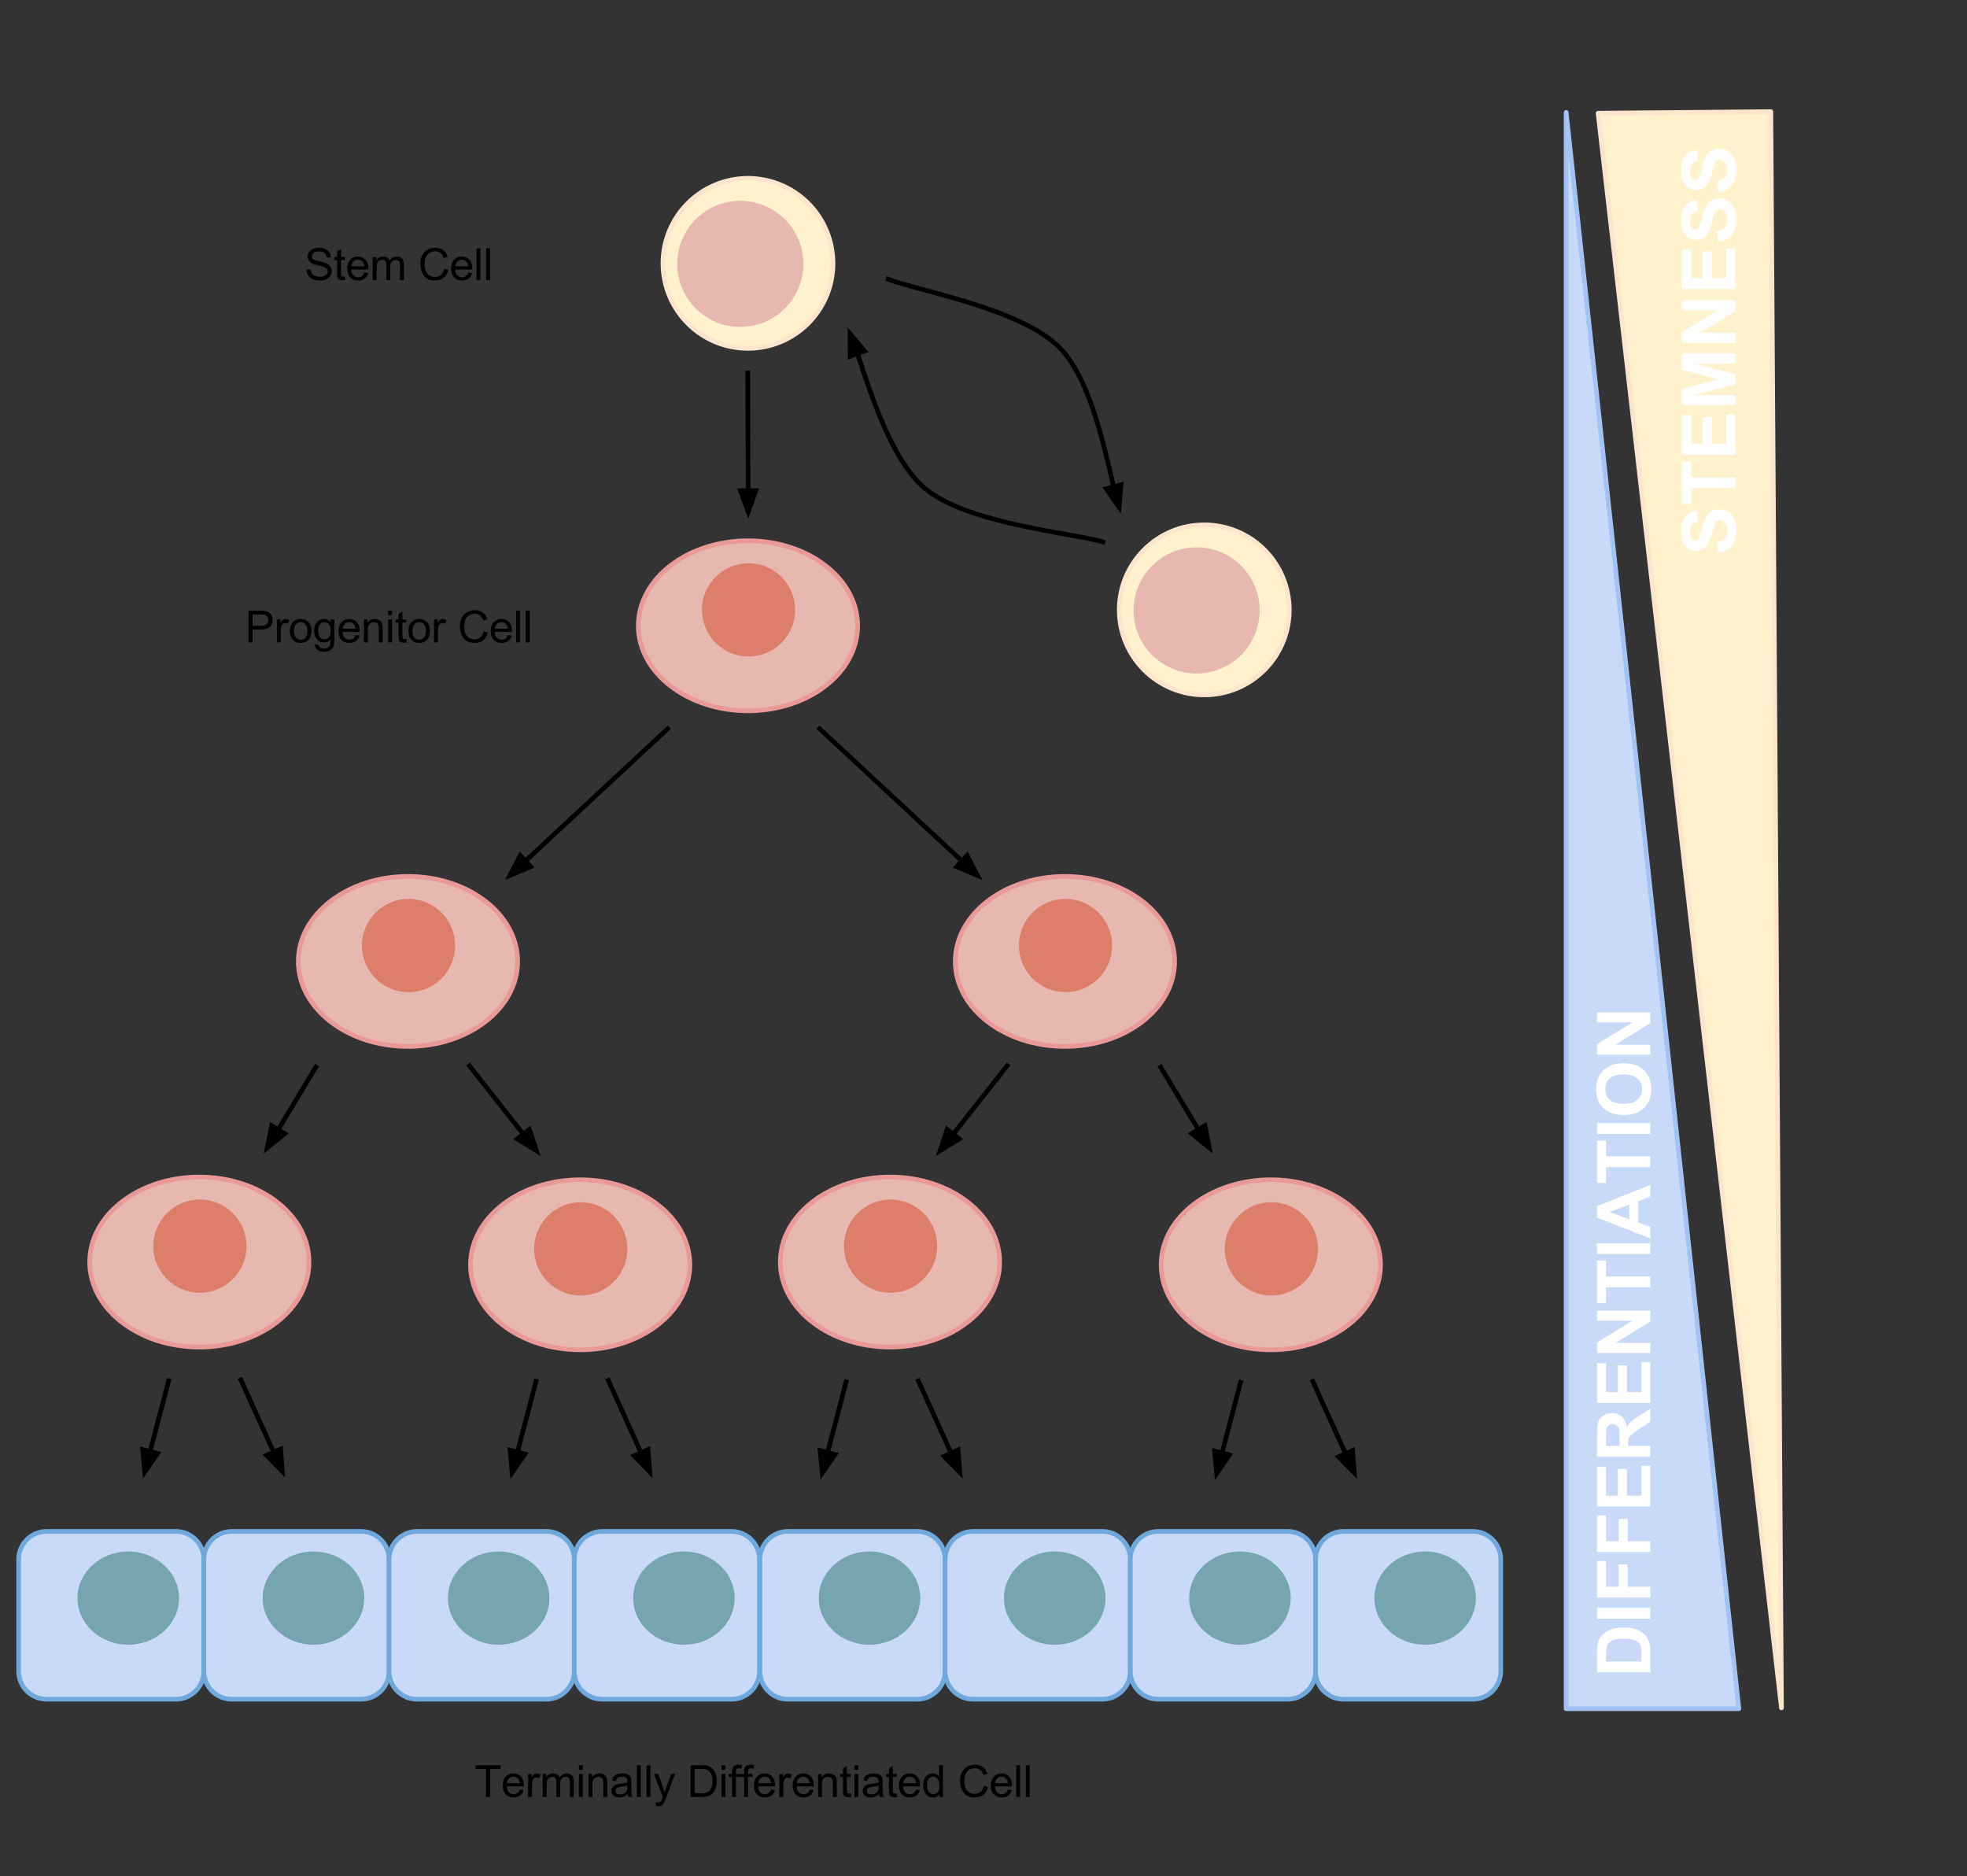 <?xml version="1.0" standalone="yes"?>

<svg version="1.1" viewBox="0.0 0.0 844.0 805.0" fill="none" stroke="none" stroke-linecap="square" stroke-miterlimit="10" xmlns="http://www.w3.org/2000/svg" xmlns:xlink="http://www.w3.org/1999/xlink"><rect x="0.0" y="0.0" width="844.0" height="805.0" fill="#333333" stroke="none"/><clipPath id="p.0"><path d="m0 0l844.0 0l0 805.0l-844.0 0l0 -805.0z" clip-rule="nonzero"></path></clipPath><g clip-path="url(#p.0)"><path fill="#000000" fill-opacity="0.0" d="m0 0l844.706 0l0 805.882l-844.706 0z" fill-rule="nonzero"></path><path fill="#c9daf8" d="m8.0 669l0 0c0 -6.628 5.373 -12 12 -12l55.464 0c3.183 0 6.235 1.264 8.485 3.515c2.25 2.25 3.515 5.303 3.515 8.485l0 48c0 6.628 -5.373 12 -12 12l-55.464 0c-6.628 0 -12 -5.373 -12 -12z" fill-rule="nonzero"></path><path stroke="#6fa8dc" stroke-width="2.0" stroke-linejoin="round" stroke-linecap="butt" d="m8.0 669l0 0c0 -6.628 5.373 -12 12 -12l55.464 0c3.183 0 6.235 1.264 8.485 3.515c2.25 2.25 3.515 5.303 3.515 8.485l0 48c0 6.628 -5.373 12 -12 12l-55.464 0c-6.628 0 -12 -5.373 -12 -12z" fill-rule="nonzero"></path><path fill="#fff2cc" d="m284.472 112.979l0 0c0 -20.143 16.329 -36.472 36.472 -36.472l0 0c9.673 0 18.95 3.843 25.79 10.683c6.84 6.84 10.683 16.117 10.683 25.79l0 0c0 20.143 -16.329 36.472 -36.472 36.472l0 0c-20.143 0 -36.472 -16.329 -36.472 -36.472z" fill-rule="nonzero"></path><path stroke="#fce5cd" stroke-width="2.0" stroke-linejoin="round" stroke-linecap="butt" d="m284.472 112.979l0 0c0 -20.143 16.329 -36.472 36.472 -36.472l0 0c9.673 0 18.95 3.843 25.79 10.683c6.84 6.84 10.683 16.117 10.683 25.79l0 0c0 20.143 -16.329 36.472 -36.472 36.472l0 0c-20.143 0 -36.472 -16.329 -36.472 -36.472z" fill-rule="nonzero"></path><path fill="#e6b8af" d="m290.591 113.207l0 0c0 -14.942 12.113 -27.055 27.055 -27.055l0 0c7.175 0 14.057 2.85 19.131 7.924c5.074 5.074 7.924 11.955 7.924 19.131l0 0c0 14.942 -12.113 27.055 -27.055 27.055l0 0c-14.942 0 -27.055 -12.113 -27.055 -27.055z" fill-rule="nonzero"></path><path fill="#fff2cc" d="m480.26 261.646l0 0c0 -20.143 16.329 -36.472 36.472 -36.472l0 0c9.673 0 18.95 3.843 25.79 10.683c6.84 6.84 10.682 16.117 10.682 25.79l0 0c0 20.143 -16.329 36.472 -36.472 36.472l0 0c-20.143 0 -36.472 -16.329 -36.472 -36.472z" fill-rule="nonzero"></path><path stroke="#fce5cd" stroke-width="2.0" stroke-linejoin="round" stroke-linecap="butt" d="m480.26 261.646l0 0c0 -20.143 16.329 -36.472 36.472 -36.472l0 0c9.673 0 18.95 3.843 25.79 10.683c6.84 6.84 10.682 16.117 10.682 25.79l0 0c0 20.143 -16.329 36.472 -36.472 36.472l0 0c-20.143 0 -36.472 -16.329 -36.472 -36.472z" fill-rule="nonzero"></path><path fill="#e6b8af" d="m486.378 261.874l0 0c0 -14.942 12.113 -27.055 27.055 -27.055l0 0c7.175 0 14.057 2.85 19.131 7.924c5.074 5.074 7.924 11.955 7.924 19.131l0 0c0 14.942 -12.113 27.055 -27.055 27.055l0 0c-14.942 0 -27.055 -12.113 -27.055 -27.055z" fill-rule="nonzero"></path><path fill="#e6b8af" d="m273.89 268.472l0 0c0 -20.143 21.067 -36.472 47.055 -36.472l0 0c25.988 0 47.055 16.329 47.055 36.472l0 0c0 20.143 -21.067 36.472 -47.055 36.472l0 0c-25.988 0 -47.055 -16.329 -47.055 -36.472z" fill-rule="nonzero"></path><path stroke="#ea9999" stroke-width="2.0" stroke-linejoin="round" stroke-linecap="butt" d="m273.89 268.472l0 0c0 -20.143 21.067 -36.472 47.055 -36.472l0 0c25.988 0 47.055 16.329 47.055 36.472l0 0c0 20.143 -21.067 36.472 -47.055 36.472l0 0c-25.988 0 -47.055 -16.329 -47.055 -36.472z" fill-rule="nonzero"></path><path fill="#dd7e6b" d="m301.184 261.646l0 0c0 -11.046 8.954 -20 20.0 -20l0 0c5.304 0 10.391 2.107 14.142 5.858c3.751 3.751 5.858 8.838 5.858 14.142l0 0c0 11.046 -8.954 20.0 -20.0 20.0l0 0c-11.046 0 -20.0 -8.954 -20.0 -20.0z" fill-rule="nonzero"></path><path fill="#000000" fill-opacity="0.0" d="m320.835 160.03l0.22 62.488" fill-rule="nonzero"></path><path stroke="#000000" stroke-width="2.0" stroke-linejoin="round" stroke-linecap="butt" d="m320.835 160.03l0.178 50.488" fill-rule="evenodd"></path><path fill="#000000" stroke="#000000" stroke-width="2.0" stroke-linecap="butt" d="m317.709 210.53l3.335 9.064l3.271 -9.088z" fill-rule="evenodd"></path><path fill="#c9daf8" d="m672.0 733.059l0 -684.85l74.11 684.85z" fill-rule="nonzero"></path><path stroke="#a4c2f4" stroke-width="2.0" stroke-linejoin="round" stroke-linecap="butt" d="m672.0 733.059l0 -684.85l74.11 684.85z" fill-rule="nonzero"></path><path fill="#fff2cc" d="m759.825 47.897l4.567 684.819l-78.677 -684.158z" fill-rule="nonzero"></path><path stroke="#fce5cd" stroke-width="2.0" stroke-linejoin="round" stroke-linecap="butt" d="m759.825 47.897l4.567 684.819l-78.677 -684.158z" fill-rule="nonzero"></path><path fill="#e6b8af" d="m128.0 412.472l0 0c0 -20.143 21.067 -36.472 47.055 -36.472l0 0c25.988 0 47.055 16.329 47.055 36.472l0 0c0 20.143 -21.067 36.472 -47.055 36.472l0 0c-25.988 0 -47.055 -16.329 -47.055 -36.472z" fill-rule="nonzero"></path><path stroke="#ea9999" stroke-width="2.0" stroke-linejoin="round" stroke-linecap="butt" d="m128.0 412.472l0 0c0 -20.143 21.067 -36.472 47.055 -36.472l0 0c25.988 0 47.055 16.329 47.055 36.472l0 0c0 20.143 -21.067 36.472 -47.055 36.472l0 0c-25.988 0 -47.055 -16.329 -47.055 -36.472z" fill-rule="nonzero"></path><path fill="#dd7e6b" d="m155.294 405.646l0 0c0 -11.046 8.954 -20.0 20.0 -20.0l0 0c5.304 0 10.391 2.107 14.142 5.858c3.751 3.751 5.858 8.838 5.858 14.142l0 0c0 11.046 -8.954 20.0 -20.0 20.0l0 0c-11.046 0 -20.0 -8.954 -20.0 -20.0z" fill-rule="nonzero"></path><path fill="#e6b8af" d="m409.89 412.472l0 0c0 -20.143 21.067 -36.472 47.055 -36.472l0 0c25.988 0 47.055 16.329 47.055 36.472l0 0c0 20.143 -21.067 36.472 -47.055 36.472l0 0c-25.988 0 -47.055 -16.329 -47.055 -36.472z" fill-rule="nonzero"></path><path stroke="#ea9999" stroke-width="2.0" stroke-linejoin="round" stroke-linecap="butt" d="m409.89 412.472l0 0c0 -20.143 21.067 -36.472 47.055 -36.472l0 0c25.988 0 47.055 16.329 47.055 36.472l0 0c0 20.143 -21.067 36.472 -47.055 36.472l0 0c-25.988 0 -47.055 -16.329 -47.055 -36.472z" fill-rule="nonzero"></path><path fill="#dd7e6b" d="m437.184 405.646l0 0c0 -11.046 8.954 -20.0 20.0 -20.0l0 0c5.304 0 10.391 2.107 14.142 5.858c3.751 3.751 5.858 8.838 5.858 14.142l0 0c0 11.046 -8.954 20.0 -20.0 20.0l0 0c-11.046 0 -20.0 -8.954 -20.0 -20.0z" fill-rule="nonzero"></path><path fill="#e6b8af" d="m38.478 541.441l0 0c0 -20.143 21.067 -36.472 47.055 -36.472l0 0c25.988 0 47.055 16.329 47.055 36.472l0 0c0 20.143 -21.067 36.472 -47.055 36.472l0 0c-25.988 0 -47.055 -16.329 -47.055 -36.472z" fill-rule="nonzero"></path><path stroke="#ea9999" stroke-width="2.0" stroke-linejoin="round" stroke-linecap="butt" d="m38.478 541.441l0 0c0 -20.143 21.067 -36.472 47.055 -36.472l0 0c25.988 0 47.055 16.329 47.055 36.472l0 0c0 20.143 -21.067 36.472 -47.055 36.472l0 0c-25.988 0 -47.055 -16.329 -47.055 -36.472z" fill-rule="nonzero"></path><path fill="#dd7e6b" d="m65.772 534.614l0 0c0 -11.046 8.954 -20.0 20.0 -20.0l0 0c5.304 0 10.391 2.107 14.142 5.858c3.751 3.751 5.858 8.838 5.858 14.142l0 0c0 11.046 -8.954 20.0 -20.0 20.0l0 0c-11.046 0 -20.0 -8.954 -20.0 -20.0z" fill-rule="nonzero"></path><path fill="#e6b8af" d="m334.824 541.441l0 0c0 -20.143 21.067 -36.472 47.055 -36.472l0 0c25.988 0 47.055 16.329 47.055 36.472l0 0c0 20.143 -21.067 36.472 -47.055 36.472l0 0c-25.988 0 -47.055 -16.329 -47.055 -36.472z" fill-rule="nonzero"></path><path stroke="#ea9999" stroke-width="2.0" stroke-linejoin="round" stroke-linecap="butt" d="m334.824 541.441l0 0c0 -20.143 21.067 -36.472 47.055 -36.472l0 0c25.988 0 47.055 16.329 47.055 36.472l0 0c0 20.143 -21.067 36.472 -47.055 36.472l0 0c-25.988 0 -47.055 -16.329 -47.055 -36.472z" fill-rule="nonzero"></path><path fill="#dd7e6b" d="m362.118 534.614l0 0c0 -11.046 8.954 -20.0 20.0 -20.0l0 0c5.304 0 10.391 2.107 14.142 5.858c3.751 3.751 5.858 8.838 5.858 14.142l0 0c0 11.046 -8.954 20.0 -20.0 20.0l0 0c-11.046 0 -20.0 -8.954 -20.0 -20.0z" fill-rule="nonzero"></path><path fill="#e6b8af" d="m201.89 542.614l0 0c0 -20.143 21.067 -36.472 47.055 -36.472l0 0c25.988 0 47.055 16.329 47.055 36.472l0 0c0 20.143 -21.067 36.472 -47.055 36.472l0 0c-25.988 0 -47.055 -16.329 -47.055 -36.472z" fill-rule="nonzero"></path><path stroke="#ea9999" stroke-width="2.0" stroke-linejoin="round" stroke-linecap="butt" d="m201.89 542.614l0 0c0 -20.143 21.067 -36.472 47.055 -36.472l0 0c25.988 0 47.055 16.329 47.055 36.472l0 0c0 20.143 -21.067 36.472 -47.055 36.472l0 0c-25.988 0 -47.055 -16.329 -47.055 -36.472z" fill-rule="nonzero"></path><path fill="#dd7e6b" d="m229.184 535.788l0 0c0 -11.046 8.954 -20 20.0 -20l0 0c5.304 0 10.391 2.107 14.142 5.858c3.751 3.751 5.858 8.838 5.858 14.142l0 0c0 11.046 -8.954 20.0 -20.0 20.0l0 0c-11.046 0 -20.0 -8.954 -20.0 -20.0z" fill-rule="nonzero"></path><path fill="#e6b8af" d="m498.236 542.614l0 0c0 -20.143 21.067 -36.472 47.055 -36.472l0 0c25.988 0 47.055 16.329 47.055 36.472l0 0c0 20.143 -21.067 36.472 -47.055 36.472l0 0c-25.988 0 -47.055 -16.329 -47.055 -36.472z" fill-rule="nonzero"></path><path stroke="#ea9999" stroke-width="2.0" stroke-linejoin="round" stroke-linecap="butt" d="m498.236 542.614l0 0c0 -20.143 21.067 -36.472 47.055 -36.472l0 0c25.988 0 47.055 16.329 47.055 36.472l0 0c0 20.143 -21.067 36.472 -47.055 36.472l0 0c-25.988 0 -47.055 -16.329 -47.055 -36.472z" fill-rule="nonzero"></path><path fill="#dd7e6b" d="m525.53 535.788l0 0c0 -11.046 8.954 -20 20.0 -20l0 0c5.304 0 10.391 2.107 14.142 5.858c3.751 3.751 5.858 8.838 5.858 14.142l0 0c0 11.046 -8.954 20.0 -20.0 20.0l0 0c-11.046 0 -20.0 -8.954 -20.0 -20.0z" fill-rule="nonzero"></path><path fill="#000000" fill-opacity="0.0" d="m201.417 457.26l30.583 38.74" fill-rule="nonzero"></path><path stroke="#000000" stroke-width="2.0" stroke-linejoin="round" stroke-linecap="butt" d="m201.417 457.26l23.147 29.321" fill-rule="evenodd"></path><path fill="#000000" stroke="#000000" stroke-width="2.0" stroke-linecap="butt" d="m221.972 488.628l8.217 5.077l-3.031 -9.171z" fill-rule="evenodd"></path><path fill="#000000" fill-opacity="0.0" d="m135.535 457.805l-22.362 37.102" fill-rule="nonzero"></path><path stroke="#000000" stroke-width="2.0" stroke-linejoin="round" stroke-linecap="butt" d="m135.535 457.805l-16.168 26.825" fill-rule="evenodd"></path><path fill="#000000" stroke="#000000" stroke-width="2.0" stroke-linecap="butt" d="m116.538 482.925l-1.856 9.479l7.514 -6.068z" fill-rule="evenodd"></path><path fill="#76a5af" d="m33.245 685.614l0 0c0 -11.046 9.751 -20.0 21.78 -20.0l0 0c12.028 0 21.78 8.954 21.78 20.0l0 0c0 11.046 -9.751 20.0 -21.78 20.0l0 0c-12.028 0 -21.78 -8.954 -21.78 -20.0z" fill-rule="nonzero"></path><path fill="#000000" fill-opacity="0.0" d="m72.36 592.403l-10.992 41.953" fill-rule="nonzero"></path><path stroke="#000000" stroke-width="2.0" stroke-linejoin="round" stroke-linecap="butt" d="m72.36 592.403l-7.951 30.345" fill-rule="evenodd"></path><path fill="#000000" stroke="#000000" stroke-width="2.0" stroke-linecap="butt" d="m61.214 621.911l0.895 9.617l5.496 -7.943z" fill-rule="evenodd"></path><path fill="#000000" fill-opacity="0.0" d="m103.36 592.0l18.992 41.953" fill-rule="nonzero"></path><path stroke="#000000" stroke-width="2.0" stroke-linejoin="round" stroke-linecap="butt" d="m103.36 592.0l14.043 31.021" fill-rule="evenodd"></path><path fill="#000000" stroke="#000000" stroke-width="2.0" stroke-linecap="butt" d="m114.393 624.383l6.753 6.906l-0.734 -9.631z" fill-rule="evenodd"></path><path fill="#000000" fill-opacity="0.0" d="m230.008 592.605l-10.992 41.953" fill-rule="nonzero"></path><path stroke="#000000" stroke-width="2.0" stroke-linejoin="round" stroke-linecap="butt" d="m230.008 592.605l-7.951 30.345" fill-rule="evenodd"></path><path fill="#000000" stroke="#000000" stroke-width="2.0" stroke-linecap="butt" d="m218.862 622.112l0.895 9.617l5.496 -7.943z" fill-rule="evenodd"></path><path fill="#000000" fill-opacity="0.0" d="m261.008 592.202l18.992 41.953" fill-rule="nonzero"></path><path stroke="#000000" stroke-width="2.0" stroke-linejoin="round" stroke-linecap="butt" d="m261.008 592.202l14.043 31.021" fill-rule="evenodd"></path><path fill="#000000" stroke="#000000" stroke-width="2.0" stroke-linecap="butt" d="m272.042 624.585l6.753 6.906l-0.734 -9.631z" fill-rule="evenodd"></path><path fill="#000000" fill-opacity="0.0" d="m363.06 592.807l-10.992 41.953" fill-rule="nonzero"></path><path stroke="#000000" stroke-width="2.0" stroke-linejoin="round" stroke-linecap="butt" d="m363.06 592.807l-7.951 30.345" fill-rule="evenodd"></path><path fill="#000000" stroke="#000000" stroke-width="2.0" stroke-linecap="butt" d="m351.914 622.314l0.895 9.617l5.496 -7.943z" fill-rule="evenodd"></path><path fill="#000000" fill-opacity="0.0" d="m394.06 592.403l18.992 41.953" fill-rule="nonzero"></path><path stroke="#000000" stroke-width="2.0" stroke-linejoin="round" stroke-linecap="butt" d="m394.06 592.403l14.043 31.021" fill-rule="evenodd"></path><path fill="#000000" stroke="#000000" stroke-width="2.0" stroke-linecap="butt" d="m405.094 624.787l6.753 6.906l-0.734 -9.631z" fill-rule="evenodd"></path><path fill="#000000" fill-opacity="0.0" d="m532.304 593.009l-10.992 41.953" fill-rule="nonzero"></path><path stroke="#000000" stroke-width="2.0" stroke-linejoin="round" stroke-linecap="butt" d="m532.304 593.009l-7.951 30.345" fill-rule="evenodd"></path><path fill="#000000" stroke="#000000" stroke-width="2.0" stroke-linecap="butt" d="m521.158 622.516l0.895 9.617l5.496 -7.943z" fill-rule="evenodd"></path><path fill="#000000" fill-opacity="0.0" d="m563.304 592.605l18.992 41.953" fill-rule="nonzero"></path><path stroke="#000000" stroke-width="2.0" stroke-linejoin="round" stroke-linecap="butt" d="m563.304 592.605l14.043 31.021" fill-rule="evenodd"></path><path fill="#000000" stroke="#000000" stroke-width="2.0" stroke-linecap="butt" d="m574.338 624.988l6.753 6.906l-0.734 -9.631z" fill-rule="evenodd"></path><path fill="#000000" fill-opacity="0.0" d="m432.134 457.26l-30.583 38.74" fill-rule="nonzero"></path><path stroke="#000000" stroke-width="2.0" stroke-linejoin="round" stroke-linecap="butt" d="m432.134 457.26l-23.147 29.321" fill-rule="evenodd"></path><path fill="#000000" stroke="#000000" stroke-width="2.0" stroke-linecap="butt" d="m406.394 484.534l-3.031 9.171l8.217 -5.077z" fill-rule="evenodd"></path><path fill="#000000" fill-opacity="0.0" d="m498.016 457.805l22.362 37.102" fill-rule="nonzero"></path><path stroke="#000000" stroke-width="2.0" stroke-linejoin="round" stroke-linecap="butt" d="m498.016 457.805l16.168 26.825" fill-rule="evenodd"></path><path fill="#000000" stroke="#000000" stroke-width="2.0" stroke-linecap="butt" d="m511.354 486.335l7.514 6.068l-1.856 -9.479z" fill-rule="evenodd"></path><path fill="#000000" fill-opacity="0.0" d="m73.538 89.207l195.118 0l0 48.0l-195.118 0z" fill-rule="nonzero"></path><path fill="#000000" d="m131.524 115.752l1.688 -0.141q0.125 1.016 0.562 1.672q0.438 0.656 1.359 1.062q0.938 0.406 2.094 0.406q1.031 0 1.812 -0.312q0.797 -0.312 1.188 -0.844q0.391 -0.531 0.391 -1.156q0 -0.641 -0.375 -1.109q-0.375 -0.484 -1.234 -0.812q-0.547 -0.219 -2.422 -0.656q-1.875 -0.453 -2.625 -0.859q-0.969 -0.516 -1.453 -1.266q-0.469 -0.75 -0.469 -1.688q0 -1.031 0.578 -1.922q0.594 -0.906 1.703 -1.359q1.125 -0.469 2.5 -0.469q1.516 0 2.672 0.484q1.156 0.484 1.766 1.438q0.625 0.938 0.672 2.141l-1.719 0.125q-0.141 -1.281 -0.953 -1.938q-0.797 -0.672 -2.359 -0.672q-1.625 0 -2.375 0.609q-0.75 0.594 -0.75 1.438q0 0.734 0.531 1.203q0.516 0.469 2.703 0.969q2.203 0.5 3.016 0.875q1.188 0.547 1.75 1.391q0.578 0.828 0.578 1.922q0 1.094 -0.625 2.062q-0.625 0.953 -1.797 1.484q-1.156 0.531 -2.609 0.531q-1.844 0 -3.094 -0.531q-1.25 -0.547 -1.969 -1.625q-0.703 -1.078 -0.734 -2.453zm16.49 2.875l0.234 1.484q-0.703 0.141 -1.266 0.141q-0.906 0 -1.406 -0.281q-0.5 -0.297 -0.703 -0.75q-0.203 -0.469 -0.203 -1.984l0 -5.656l-1.234 0l0 -1.312l1.234 0l0 -2.438l1.656 -1.0l0 3.438l1.688 0l0 1.312l-1.688 0l0 5.75q0 0.719 0.078 0.922q0.094 0.203 0.297 0.328q0.203 0.125 0.578 0.125q0.266 0 0.734 -0.078zm8.277 -1.672l1.719 0.219q-0.406 1.5 -1.516 2.344q-1.094 0.828 -2.812 0.828q-2.156 0 -3.422 -1.328q-1.266 -1.328 -1.266 -3.734q0 -2.484 1.266 -3.859q1.281 -1.375 3.328 -1.375q1.984 0 3.234 1.344q1.25 1.344 1.25 3.797q0 0.141 -0.016 0.438l-7.344 0q0.094 1.625 0.922 2.484q0.828 0.859 2.062 0.859q0.906 0 1.547 -0.469q0.656 -0.484 1.047 -1.547zm-5.484 -2.703l5.5 0q-0.109 -1.234 -0.625 -1.859q-0.797 -0.969 -2.078 -0.969q-1.141 0 -1.938 0.781q-0.781 0.766 -0.859 2.047zm9.11 5.875l0 -9.859l1.5 0l0 1.391q0.453 -0.719 1.219 -1.156q0.781 -0.453 1.766 -0.453q1.094 0 1.797 0.453q0.703 0.453 0.984 1.281q1.172 -1.734 3.047 -1.734q1.469 0 2.25 0.812q0.797 0.812 0.797 2.5l0 6.766l-1.672 0l0 -6.203q0 -1.0 -0.156 -1.438q-0.156 -0.453 -0.594 -0.719q-0.422 -0.266 -1.0 -0.266q-1.031 0 -1.719 0.688q-0.688 0.688 -0.688 2.219l0 5.719l-1.672 0l0 -6.406q0 -1.109 -0.406 -1.656q-0.406 -0.562 -1.344 -0.562q-0.703 0 -1.312 0.375q-0.594 0.359 -0.859 1.078q-0.266 0.719 -0.266 2.062l0 5.109l-1.672 0zm30.646 -4.766l1.797 0.453q-0.562 2.219 -2.031 3.391q-1.469 1.156 -3.594 1.156q-2.203 0 -3.578 -0.891q-1.375 -0.906 -2.094 -2.594q-0.719 -1.703 -0.719 -3.656q0 -2.125 0.797 -3.703q0.812 -1.578 2.312 -2.391q1.5 -0.828 3.297 -0.828q2.047 0 3.438 1.047q1.391 1.031 1.938 2.906l-1.766 0.422q-0.469 -1.484 -1.375 -2.156q-0.906 -0.688 -2.266 -0.688q-1.562 0 -2.625 0.75q-1.047 0.75 -1.484 2.031q-0.422 1.266 -0.422 2.609q0 1.734 0.5 3.031q0.516 1.281 1.578 1.922q1.078 0.641 2.312 0.641q1.516 0 2.562 -0.859q1.047 -0.875 1.422 -2.594zm10.301 1.594l1.719 0.219q-0.406 1.5 -1.516 2.344q-1.094 0.828 -2.812 0.828q-2.156 0 -3.422 -1.328q-1.266 -1.328 -1.266 -3.734q0 -2.484 1.266 -3.859q1.281 -1.375 3.328 -1.375q1.984 0 3.234 1.344q1.25 1.344 1.25 3.797q0 0.141 -0.016 0.438l-7.344 0q0.094 1.625 0.922 2.484q0.828 0.859 2.062 0.859q0.906 0 1.547 -0.469q0.656 -0.484 1.047 -1.547zm-5.484 -2.703l5.5 0q-0.109 -1.234 -0.625 -1.859q-0.797 -0.969 -2.078 -0.969q-1.141 0 -1.938 0.781q-0.781 0.766 -0.859 2.047zm9.079 5.875l0 -13.594l1.672 0l0 13.594l-1.672 0zm4.145 0l0 -13.594l1.672 0l0 13.594l-1.672 0z" fill-rule="nonzero"></path><path fill="#000000" fill-opacity="0.0" d="m60.473 244.701l212.724 0l0 48l-212.724 0z" fill-rule="nonzero"></path><path fill="#000000" d="m106.605 275.621l0 -13.594l5.125 0q1.359 0 2.078 0.125q1.0 0.172 1.672 0.641q0.672 0.469 1.078 1.312q0.422 0.844 0.422 1.844q0 1.734 -1.109 2.938q-1.094 1.203 -3.984 1.203l-3.484 0l0 5.531l-1.797 0zm1.797 -7.141l3.516 0q1.75 0 2.469 -0.641q0.734 -0.656 0.734 -1.828q0 -0.859 -0.438 -1.469q-0.422 -0.609 -1.125 -0.797q-0.453 -0.125 -1.672 -0.125l-3.484 0l0 4.859zm10.412 7.141l0 -9.859l1.5 0l0 1.5q0.578 -1.047 1.062 -1.375q0.484 -0.344 1.078 -0.344q0.844 0 1.719 0.547l-0.578 1.547q-0.609 -0.359 -1.234 -0.359q-0.547 0 -0.984 0.328q-0.422 0.328 -0.609 0.906q-0.281 0.891 -0.281 1.953l0 5.156l-1.672 0zm5.603 -4.922q0 -2.734 1.531 -4.062q1.266 -1.094 3.094 -1.094q2.031 0 3.312 1.344q1.297 1.328 1.297 3.672q0 1.906 -0.578 3.0q-0.562 1.078 -1.656 1.688q-1.078 0.594 -2.375 0.594q-2.062 0 -3.344 -1.328q-1.281 -1.328 -1.281 -3.812zm1.719 0q0 1.891 0.828 2.828q0.828 0.938 2.078 0.938q1.25 0 2.062 -0.938q0.828 -0.953 0.828 -2.891q0 -1.828 -0.828 -2.766q-0.828 -0.938 -2.062 -0.938q-1.25 0 -2.078 0.938q-0.828 0.938 -0.828 2.828zm8.985 5.734l1.609 0.25q0.109 0.75 0.578 1.094q0.609 0.453 1.688 0.453q1.172 0 1.797 -0.469q0.625 -0.453 0.859 -1.281q0.125 -0.516 0.109 -2.156q-1.094 1.297 -2.719 1.297q-2.031 0 -3.156 -1.469q-1.109 -1.469 -1.109 -3.516q0 -1.406 0.516 -2.594q0.516 -1.203 1.484 -1.844q0.969 -0.656 2.266 -0.656q1.75 0 2.875 1.406l0 -1.188l1.547 0l0 8.516q0 2.312 -0.469 3.266q-0.469 0.969 -1.484 1.516q-1.016 0.562 -2.5 0.562q-1.766 0 -2.859 -0.797q-1.078 -0.797 -1.031 -2.391zm1.375 -5.922q0 1.953 0.766 2.844q0.781 0.891 1.938 0.891q1.141 0 1.922 -0.891q0.781 -0.891 0.781 -2.781q0 -1.812 -0.812 -2.719q-0.797 -0.922 -1.922 -0.922q-1.109 0 -1.891 0.906q-0.781 0.891 -0.781 2.672zm16.048 1.938l1.719 0.219q-0.406 1.5 -1.516 2.344q-1.094 0.828 -2.812 0.828q-2.156 0 -3.422 -1.328q-1.266 -1.328 -1.266 -3.734q0 -2.484 1.266 -3.859q1.281 -1.375 3.328 -1.375q1.984 0 3.234 1.344q1.25 1.344 1.25 3.797q0 0.141 -0.016 0.438l-7.344 0q0.094 1.625 0.922 2.484q0.828 0.859 2.062 0.859q0.906 0 1.547 -0.469q0.656 -0.484 1.047 -1.547zm-5.484 -2.703l5.5 0q-0.109 -1.234 -0.625 -1.859q-0.797 -0.969 -2.078 -0.969q-1.141 0 -1.938 0.781q-0.781 0.766 -0.859 2.047zm9.11 5.875l0 -9.859l1.5 0l0 1.406q1.094 -1.625 3.141 -1.625q0.891 0 1.641 0.328q0.75 0.312 1.109 0.844q0.375 0.516 0.531 1.219q0.094 0.469 0.094 1.625l0 6.062l-1.672 0l0 -6.0q0 -1.016 -0.203 -1.516q-0.188 -0.516 -0.688 -0.812q-0.5 -0.297 -1.172 -0.297q-1.062 0 -1.844 0.672q-0.766 0.672 -0.766 2.578l0 5.375l-1.672 0zm10.391 -11.688l0 -1.906l1.672 0l0 1.906l-1.672 0zm0 11.688l0 -9.859l1.672 0l0 9.859l-1.672 0zm7.785 -1.5l0.234 1.484q-0.703 0.141 -1.266 0.141q-0.906 0 -1.406 -0.281q-0.5 -0.297 -0.703 -0.75q-0.203 -0.469 -0.203 -1.984l0 -5.656l-1.234 0l0 -1.312l1.234 0l0 -2.438l1.656 -1.0l0 3.438l1.688 0l0 1.312l-1.688 0l0 5.75q0 0.719 0.078 0.922q0.094 0.203 0.297 0.328q0.203 0.125 0.578 0.125q0.266 0 0.734 -0.078zm0.902 -3.422q0 -2.734 1.531 -4.062q1.266 -1.094 3.094 -1.094q2.031 0 3.312 1.344q1.297 1.328 1.297 3.672q0 1.906 -0.578 3.0q-0.562 1.078 -1.656 1.688q-1.078 0.594 -2.375 0.594q-2.062 0 -3.344 -1.328q-1.281 -1.328 -1.281 -3.812zm1.719 0q0 1.891 0.828 2.828q0.828 0.938 2.078 0.938q1.25 0 2.062 -0.938q0.828 -0.953 0.828 -2.891q0 -1.828 -0.828 -2.766q-0.828 -0.938 -2.062 -0.938q-1.25 0 -2.078 0.938q-0.828 0.938 -0.828 2.828zm9.266 4.922l0 -9.859l1.5 0l0 1.5q0.578 -1.047 1.063 -1.375q0.484 -0.344 1.078 -0.344q0.844 0 1.719 0.547l-0.578 1.547q-0.609 -0.359 -1.234 -0.359q-0.547 0 -0.984 0.328q-0.422 0.328 -0.609 0.906q-0.281 0.891 -0.281 1.953l0 5.156l-1.672 0zm21.333 -4.766l1.797 0.453q-0.562 2.219 -2.031 3.391q-1.469 1.156 -3.594 1.156q-2.203 0 -3.578 -0.891q-1.375 -0.906 -2.094 -2.594q-0.719 -1.703 -0.719 -3.656q0 -2.125 0.797 -3.703q0.812 -1.578 2.312 -2.391q1.5 -0.828 3.297 -0.828q2.047 0 3.438 1.047q1.391 1.031 1.938 2.906l-1.766 0.422q-0.469 -1.484 -1.375 -2.156q-0.906 -0.688 -2.266 -0.688q-1.562 0 -2.625 0.75q-1.047 0.75 -1.484 2.031q-0.422 1.266 -0.422 2.609q0 1.734 0.5 3.031q0.516 1.281 1.578 1.922q1.078 0.641 2.312 0.641q1.516 0 2.562 -0.859q1.047 -0.875 1.422 -2.594zm10.301 1.594l1.719 0.219q-0.406 1.5 -1.516 2.344q-1.094 0.828 -2.812 0.828q-2.156 0 -3.422 -1.328q-1.266 -1.328 -1.266 -3.734q0 -2.484 1.266 -3.859q1.281 -1.375 3.328 -1.375q1.984 0 3.234 1.344q1.25 1.344 1.25 3.797q0 0.141 -0.016 0.438l-7.344 0q0.094 1.625 0.922 2.484q0.828 0.859 2.062 0.859q0.906 0 1.547 -0.469q0.656 -0.484 1.047 -1.547zm-5.484 -2.703l5.5 0q-0.109 -1.234 -0.625 -1.859q-0.797 -0.969 -2.078 -0.969q-1.141 0 -1.938 0.781q-0.781 0.766 -0.859 2.047zm9.079 5.875l0 -13.594l1.672 0l0 13.594l-1.672 0zm4.145 0l0 -13.594l1.672 0l0 13.594l-1.672 0z" fill-rule="nonzero"></path><path fill="#c9daf8" d="m87.474 669l0 0c0 -6.628 5.373 -12 12 -12l55.464 0c3.183 0 6.235 1.264 8.485 3.515c2.25 2.25 3.515 5.303 3.515 8.485l0 48c0 6.628 -5.373 12 -12 12l-55.464 0c-6.628 0 -12 -5.373 -12 -12z" fill-rule="nonzero"></path><path stroke="#6fa8dc" stroke-width="2.0" stroke-linejoin="round" stroke-linecap="butt" d="m87.474 669l0 0c0 -6.628 5.373 -12 12 -12l55.464 0c3.183 0 6.235 1.264 8.485 3.515c2.25 2.25 3.515 5.303 3.515 8.485l0 48c0 6.628 -5.373 12 -12 12l-55.464 0c-6.628 0 -12 -5.373 -12 -12z" fill-rule="nonzero"></path><path fill="#76a5af" d="m112.719 685.614l0 0c0 -11.046 9.751 -20.0 21.78 -20.0l0 0c12.029 0 21.78 8.954 21.78 20.0l0 0c0 11.046 -9.751 20.0 -21.78 20.0l0 0c-12.029 0 -21.78 -8.954 -21.78 -20.0z" fill-rule="nonzero"></path><path fill="#c9daf8" d="m166.939 669l0 0c0 -6.628 5.373 -12 12 -12l55.464 0c3.183 0 6.235 1.264 8.485 3.515c2.25 2.25 3.515 5.303 3.515 8.485l0 48c0 6.628 -5.373 12 -12 12l-55.464 0c-6.628 0 -12 -5.373 -12 -12z" fill-rule="nonzero"></path><path stroke="#6fa8dc" stroke-width="2.0" stroke-linejoin="round" stroke-linecap="butt" d="m166.939 669l0 0c0 -6.628 5.373 -12 12 -12l55.464 0c3.183 0 6.235 1.264 8.485 3.515c2.25 2.25 3.515 5.303 3.515 8.485l0 48c0 6.628 -5.373 12 -12 12l-55.464 0c-6.628 0 -12 -5.373 -12 -12z" fill-rule="nonzero"></path><path fill="#76a5af" d="m192.184 685.614l0 0c0 -11.046 9.751 -20.0 21.78 -20.0l0 0c12.029 0 21.78 8.954 21.78 20.0l0 0c0 11.046 -9.751 20.0 -21.78 20.0l0 0c-12.029 0 -21.78 -8.954 -21.78 -20.0z" fill-rule="nonzero"></path><path fill="#c9daf8" d="m246.413 669l0 0c0 -6.628 5.373 -12 12 -12l55.464 0c3.183 0 6.235 1.264 8.485 3.515c2.25 2.25 3.515 5.303 3.515 8.485l0 48c0 6.628 -5.373 12 -12 12l-55.464 0c-6.628 0 -12 -5.373 -12 -12z" fill-rule="nonzero"></path><path stroke="#6fa8dc" stroke-width="2.0" stroke-linejoin="round" stroke-linecap="butt" d="m246.413 669l0 0c0 -6.628 5.373 -12 12 -12l55.464 0c3.183 0 6.235 1.264 8.485 3.515c2.25 2.25 3.515 5.303 3.515 8.485l0 48c0 6.628 -5.373 12 -12 12l-55.464 0c-6.628 0 -12 -5.373 -12 -12z" fill-rule="nonzero"></path><path fill="#76a5af" d="m271.658 685.614l0 0c0 -11.046 9.751 -20.0 21.78 -20.0l0 0c12.029 0 21.78 8.954 21.78 20.0l0 0c0 11.046 -9.751 20.0 -21.78 20.0l0 0c-12.029 0 -21.78 -8.954 -21.78 -20.0z" fill-rule="nonzero"></path><path fill="#c9daf8" d="m326.061 669l0 0c0 -6.628 5.373 -12 12 -12l55.464 0c3.183 0 6.235 1.264 8.485 3.515c2.25 2.25 3.515 5.303 3.515 8.485l0 48c0 6.628 -5.373 12 -12 12l-55.464 0c-6.628 0 -12 -5.373 -12 -12z" fill-rule="nonzero"></path><path stroke="#6fa8dc" stroke-width="2.0" stroke-linejoin="round" stroke-linecap="butt" d="m326.061 669l0 0c0 -6.628 5.373 -12 12 -12l55.464 0c3.183 0 6.235 1.264 8.485 3.515c2.25 2.25 3.515 5.303 3.515 8.485l0 48c0 6.628 -5.373 12 -12 12l-55.464 0c-6.628 0 -12 -5.373 -12 -12z" fill-rule="nonzero"></path><path fill="#76a5af" d="m351.306 685.614l0 0c0 -11.046 9.751 -20.0 21.78 -20.0l0 0c12.029 0 21.78 8.954 21.78 20.0l0 0c0 11.046 -9.751 20.0 -21.78 20.0l0 0c-12.029 0 -21.78 -8.954 -21.78 -20.0z" fill-rule="nonzero"></path><path fill="#c9daf8" d="m405.535 669l0 0c0 -6.628 5.373 -12 12 -12l55.464 0c3.183 0 6.235 1.264 8.485 3.515c2.25 2.25 3.515 5.303 3.515 8.485l0 48c0 6.628 -5.373 12 -12 12l-55.464 0c-6.628 0 -12 -5.373 -12 -12z" fill-rule="nonzero"></path><path stroke="#6fa8dc" stroke-width="2.0" stroke-linejoin="round" stroke-linecap="butt" d="m405.535 669l0 0c0 -6.628 5.373 -12 12 -12l55.464 0c3.183 0 6.235 1.264 8.485 3.515c2.25 2.25 3.515 5.303 3.515 8.485l0 48c0 6.628 -5.373 12 -12 12l-55.464 0c-6.628 0 -12 -5.373 -12 -12z" fill-rule="nonzero"></path><path fill="#76a5af" d="m430.78 685.614l0 0c0 -11.046 9.751 -20.0 21.78 -20.0l0 0c12.029 0 21.78 8.954 21.78 20.0l0 0c0 11.046 -9.751 20.0 -21.78 20.0l0 0c-12.029 0 -21.78 -8.954 -21.78 -20.0z" fill-rule="nonzero"></path><path fill="#c9daf8" d="m485.0 669l0 0c0 -6.628 5.373 -12 12 -12l55.464 0c3.183 0 6.235 1.264 8.485 3.515c2.25 2.25 3.515 5.303 3.515 8.485l0 48c0 6.628 -5.373 12 -12 12l-55.464 0c-6.628 0 -12 -5.373 -12 -12z" fill-rule="nonzero"></path><path stroke="#6fa8dc" stroke-width="2.0" stroke-linejoin="round" stroke-linecap="butt" d="m485.0 669l0 0c0 -6.628 5.373 -12 12 -12l55.464 0c3.183 0 6.235 1.264 8.485 3.515c2.25 2.25 3.515 5.303 3.515 8.485l0 48c0 6.628 -5.373 12 -12 12l-55.464 0c-6.628 0 -12 -5.373 -12 -12z" fill-rule="nonzero"></path><path fill="#76a5af" d="m510.245 685.614l0 0c0 -11.046 9.751 -20.0 21.78 -20.0l0 0c12.029 0 21.78 8.954 21.78 20.0l0 0c0 11.046 -9.751 20.0 -21.78 20.0l0 0c-12.029 0 -21.78 -8.954 -21.78 -20.0z" fill-rule="nonzero"></path><path fill="#c9daf8" d="m564.474 669l0 0c0 -6.628 5.373 -12 12 -12l55.464 0c3.183 0 6.235 1.264 8.485 3.515c2.25 2.25 3.515 5.303 3.515 8.485l0 48c0 6.628 -5.373 12 -12 12l-55.464 0c-6.628 0 -12 -5.373 -12 -12z" fill-rule="nonzero"></path><path stroke="#6fa8dc" stroke-width="2.0" stroke-linejoin="round" stroke-linecap="butt" d="m564.474 669l0 0c0 -6.628 5.373 -12 12 -12l55.464 0c3.183 0 6.235 1.264 8.485 3.515c2.25 2.25 3.515 5.303 3.515 8.485l0 48c0 6.628 -5.373 12 -12 12l-55.464 0c-6.628 0 -12 -5.373 -12 -12z" fill-rule="nonzero"></path><path fill="#76a5af" d="m589.719 685.614l0 0c0 -11.046 9.751 -20.0 21.78 -20.0l0 0c12.028 0 21.779 8.954 21.779 20.0l0 0c0 11.046 -9.751 20.0 -21.779 20.0l0 0c-12.029 0 -21.78 -8.954 -21.78 -20.0z" fill-rule="nonzero"></path><path fill="#000000" fill-opacity="0.0" d="m177.362 740.0l292.0 0l0 48.0l-292.0 0z" fill-rule="nonzero"></path><path fill="#000000" d="m208.531 770.92l0 -12.0l-4.469 0l0 -1.594l10.766 0l0 1.594l-4.5 0l0 12.0l-1.797 0zm14.474 -3.172l1.719 0.219q-0.406 1.5 -1.516 2.344q-1.094 0.828 -2.812 0.828q-2.156 0 -3.422 -1.328q-1.266 -1.328 -1.266 -3.734q0 -2.484 1.266 -3.859q1.281 -1.375 3.328 -1.375q1.984 0 3.234 1.344q1.25 1.344 1.25 3.797q0 0.141 -0.016 0.438l-7.344 0q0.094 1.625 0.922 2.484q0.828 0.859 2.062 0.859q0.906 0 1.547 -0.469q0.656 -0.484 1.047 -1.547zm-5.484 -2.703l5.5 0q-0.109 -1.234 -0.625 -1.859q-0.797 -0.969 -2.078 -0.969q-1.141 0 -1.938 0.781q-0.781 0.766 -0.859 2.047zm9.094 5.875l0 -9.859l1.5 0l0 1.5q0.578 -1.047 1.062 -1.375q0.484 -0.344 1.078 -0.344q0.844 0 1.719 0.547l-0.578 1.547q-0.609 -0.359 -1.234 -0.359q-0.547 0 -0.984 0.328q-0.422 0.328 -0.609 0.906q-0.281 0.891 -0.281 1.953l0 5.156l-1.672 0zm6.228 0l0 -9.859l1.5 0l0 1.391q0.453 -0.719 1.219 -1.156q0.781 -0.453 1.766 -0.453q1.094 0 1.797 0.453q0.703 0.453 0.984 1.281q1.172 -1.734 3.047 -1.734q1.469 0 2.25 0.812q0.797 0.812 0.797 2.5l0 6.766l-1.672 0l0 -6.203q0 -1.0 -0.156 -1.438q-0.156 -0.453 -0.594 -0.719q-0.422 -0.266 -1.0 -0.266q-1.031 0 -1.719 0.688q-0.688 0.688 -0.688 2.219l0 5.719l-1.672 0l0 -6.406q0 -1.109 -0.406 -1.656q-0.406 -0.562 -1.344 -0.562q-0.703 0 -1.312 0.375q-0.594 0.359 -0.859 1.078q-0.266 0.719 -0.266 2.062l0 5.109l-1.672 0zm15.556 -11.688l0 -1.906l1.672 0l0 1.906l-1.672 0zm0 11.688l0 -9.859l1.672 0l0 9.859l-1.672 0zm4.129 0l0 -9.859l1.5 0l0 1.406q1.094 -1.625 3.141 -1.625q0.891 0 1.641 0.328q0.75 0.312 1.109 0.844q0.375 0.516 0.531 1.219q0.094 0.469 0.094 1.625l0 6.062l-1.672 0l0 -6.0q0 -1.016 -0.203 -1.516q-0.188 -0.516 -0.688 -0.812q-0.5 -0.297 -1.172 -0.297q-1.062 0 -1.844 0.672q-0.766 0.672 -0.766 2.578l0 5.375l-1.672 0zm16.813 -1.219q-0.938 0.797 -1.797 1.125q-0.859 0.312 -1.844 0.312q-1.609 0 -2.484 -0.781q-0.875 -0.797 -0.875 -2.031q0 -0.734 0.328 -1.328q0.328 -0.594 0.859 -0.953q0.531 -0.359 1.203 -0.547q0.5 -0.141 1.484 -0.25q2.031 -0.25 2.984 -0.578q0 -0.344 0 -0.438q0 -1.016 -0.469 -1.438q-0.641 -0.562 -1.906 -0.562q-1.172 0 -1.734 0.406q-0.562 0.406 -0.828 1.469l-1.641 -0.234q0.234 -1.047 0.734 -1.688q0.516 -0.641 1.469 -0.984q0.969 -0.359 2.25 -0.359q1.266 0 2.047 0.297q0.781 0.297 1.156 0.75q0.375 0.453 0.516 1.141q0.094 0.422 0.094 1.531l0 2.234q0 2.328 0.094 2.953q0.109 0.609 0.438 1.172l-1.75 0q-0.266 -0.516 -0.328 -1.219zm-0.141 -3.719q-0.906 0.359 -2.734 0.625q-1.031 0.141 -1.453 0.328q-0.422 0.188 -0.656 0.547q-0.234 0.359 -0.234 0.797q0 0.672 0.5 1.125q0.516 0.438 1.484 0.438q0.969 0 1.719 -0.422q0.75 -0.438 1.109 -1.156q0.266 -0.578 0.266 -1.672l0 -0.609zm4.048 4.938l0 -13.594l1.672 0l0 13.594l-1.672 0zm4.145 0l0 -13.594l1.672 0l0 13.594l-1.672 0zm4.098 3.797l-0.172 -1.562q0.547 0.141 0.953 0.141q0.547 0 0.875 -0.188q0.344 -0.188 0.562 -0.516q0.156 -0.25 0.5 -1.25q0.047 -0.141 0.156 -0.406l-3.734 -9.875l1.797 0l2.047 5.719q0.406 1.078 0.719 2.281q0.281 -1.156 0.688 -2.25l2.094 -5.75l1.672 0l-3.75 10.031q-0.594 1.625 -0.938 2.234q-0.438 0.828 -1.016 1.203q-0.578 0.391 -1.375 0.391q-0.484 0 -1.078 -0.203zm14.808 -3.797l0 -13.594l4.688 0q1.578 0 2.422 0.188q1.156 0.266 1.984 0.969q1.078 0.922 1.609 2.344q0.531 1.406 0.531 3.219q0 1.547 -0.359 2.75q-0.359 1.188 -0.922 1.984q-0.562 0.781 -1.234 1.234q-0.672 0.438 -1.625 0.672q-0.953 0.234 -2.188 0.234l-4.906 0zm1.797 -1.609l2.906 0q1.344 0 2.109 -0.25q0.766 -0.25 1.219 -0.703q0.641 -0.641 1.0 -1.719q0.359 -1.078 0.359 -2.625q0 -2.125 -0.703 -3.266q-0.703 -1.156 -1.703 -1.547q-0.719 -0.281 -2.328 -0.281l-2.859 0l0 10.391zm11.473 -10.078l0 -1.906l1.672 0l0 1.906l-1.672 0zm0 11.688l0 -9.859l1.672 0l0 9.859l-1.672 0zm4.535 0l0 -8.547l-1.484 0l0 -1.312l1.484 0l0 -1.047q0 -0.984 0.172 -1.469q0.234 -0.656 0.844 -1.047q0.609 -0.406 1.703 -0.406q0.703 0 1.562 0.156l-0.25 1.469q-0.516 -0.094 -0.984 -0.094q-0.766 0 -1.078 0.328q-0.312 0.312 -0.312 1.203l0 0.906l1.922 0l0 1.312l-1.922 0l0 8.547l-1.656 0zm5.183 0l0 -8.547l-1.484 0l0 -1.312l1.484 0l0 -1.047q0 -0.984 0.172 -1.469q0.234 -0.656 0.844 -1.047q0.609 -0.406 1.703 -0.406q0.703 0 1.562 0.156l-0.25 1.469q-0.516 -0.094 -0.984 -0.094q-0.766 0 -1.078 0.328q-0.312 0.312 -0.312 1.203l0 0.906l1.922 0l0 1.312l-1.922 0l0 8.547l-1.656 0zm11.527 -3.172l1.719 0.219q-0.406 1.5 -1.516 2.344q-1.094 0.828 -2.812 0.828q-2.156 0 -3.422 -1.328q-1.266 -1.328 -1.266 -3.734q0 -2.484 1.266 -3.859q1.281 -1.375 3.328 -1.375q1.984 0 3.234 1.344q1.25 1.344 1.25 3.797q0 0.141 -0.016 0.438l-7.344 0q0.094 1.625 0.922 2.484q0.828 0.859 2.062 0.859q0.906 0 1.547 -0.469q0.656 -0.484 1.047 -1.547zm-5.484 -2.703l5.5 0q-0.109 -1.234 -0.625 -1.859q-0.797 -0.969 -2.078 -0.969q-1.141 0 -1.938 0.781q-0.781 0.766 -0.859 2.047zm9.094 5.875l0 -9.859l1.5 0l0 1.5q0.578 -1.047 1.062 -1.375q0.484 -0.344 1.078 -0.344q0.844 0 1.719 0.547l-0.578 1.547q-0.609 -0.359 -1.234 -0.359q-0.547 0 -0.984 0.328q-0.422 0.328 -0.609 0.906q-0.281 0.891 -0.281 1.953l0 5.156l-1.672 0zm12.978 -3.172l1.719 0.219q-0.406 1.5 -1.516 2.344q-1.094 0.828 -2.812 0.828q-2.156 0 -3.422 -1.328q-1.266 -1.328 -1.266 -3.734q0 -2.484 1.266 -3.859q1.281 -1.375 3.328 -1.375q1.984 0 3.234 1.344q1.25 1.344 1.25 3.797q0 0.141 -0.016 0.438l-7.344 0q0.094 1.625 0.922 2.484q0.828 0.859 2.062 0.859q0.906 0 1.547 -0.469q0.656 -0.484 1.047 -1.547zm-5.484 -2.703l5.5 0q-0.109 -1.234 -0.625 -1.859q-0.797 -0.969 -2.078 -0.969q-1.141 0 -1.938 0.781q-0.781 0.766 -0.859 2.047zm9.11 5.875l0 -9.859l1.5 0l0 1.406q1.094 -1.625 3.141 -1.625q0.891 0 1.641 0.328q0.75 0.312 1.109 0.844q0.375 0.516 0.531 1.219q0.094 0.469 0.094 1.625l0 6.062l-1.672 0l0 -6.0q0 -1.016 -0.203 -1.516q-0.188 -0.516 -0.688 -0.812q-0.5 -0.297 -1.172 -0.297q-1.062 0 -1.844 0.672q-0.766 0.672 -0.766 2.578l0 5.375l-1.672 0zm14.032 -1.5l0.234 1.484q-0.703 0.141 -1.266 0.141q-0.906 0 -1.406 -0.281q-0.5 -0.297 -0.703 -0.75q-0.203 -0.469 -0.203 -1.984l0 -5.656l-1.234 0l0 -1.312l1.234 0l0 -2.438l1.656 -1.0l0 3.438l1.688 0l0 1.312l-1.688 0l0 5.75q0 0.719 0.078 0.922q0.094 0.203 0.297 0.328q0.203 0.125 0.578 0.125q0.266 0 0.734 -0.078zm1.543 -10.188l0 -1.906l1.672 0l0 1.906l-1.672 0zm0 11.688l0 -9.859l1.672 0l0 9.859l-1.672 0zm10.567 -1.219q-0.938 0.797 -1.797 1.125q-0.859 0.312 -1.844 0.312q-1.609 0 -2.484 -0.781q-0.875 -0.797 -0.875 -2.031q0 -0.734 0.328 -1.328q0.328 -0.594 0.859 -0.953q0.531 -0.359 1.203 -0.547q0.5 -0.141 1.484 -0.25q2.031 -0.25 2.984 -0.578q0 -0.344 0 -0.438q0 -1.016 -0.469 -1.438q-0.641 -0.562 -1.906 -0.562q-1.172 0 -1.734 0.406q-0.562 0.406 -0.828 1.469l-1.641 -0.234q0.234 -1.047 0.734 -1.688q0.516 -0.641 1.469 -0.984q0.969 -0.359 2.25 -0.359q1.266 0 2.047 0.297q0.781 0.297 1.156 0.75q0.375 0.453 0.516 1.141q0.094 0.422 0.094 1.531l0 2.234q0 2.328 0.094 2.953q0.109 0.609 0.438 1.172l-1.75 0q-0.266 -0.516 -0.328 -1.219zm-0.141 -3.719q-0.906 0.359 -2.734 0.625q-1.031 0.141 -1.453 0.328q-0.422 0.188 -0.656 0.547q-0.234 0.359 -0.234 0.797q0 0.672 0.5 1.125q0.516 0.438 1.484 0.438q0.969 0 1.719 -0.422q0.75 -0.438 1.109 -1.156q0.266 -0.578 0.266 -1.672l0 -0.609zm7.735 3.438l0.234 1.484q-0.703 0.141 -1.266 0.141q-0.906 0 -1.406 -0.281q-0.5 -0.297 -0.703 -0.75q-0.203 -0.469 -0.203 -1.984l0 -5.656l-1.234 0l0 -1.312l1.234 0l0 -2.438l1.656 -1.0l0 3.438l1.688 0l0 1.312l-1.688 0l0 5.75q0 0.719 0.078 0.922q0.094 0.203 0.297 0.328q0.203 0.125 0.578 0.125q0.266 0 0.734 -0.078zm8.277 -1.672l1.719 0.219q-0.406 1.5 -1.516 2.344q-1.094 0.828 -2.812 0.828q-2.156 0 -3.422 -1.328q-1.266 -1.328 -1.266 -3.734q0 -2.484 1.266 -3.859q1.281 -1.375 3.328 -1.375q1.984 0 3.234 1.344q1.25 1.344 1.25 3.797q0 0.141 -0.016 0.438l-7.344 0q0.094 1.625 0.922 2.484q0.828 0.859 2.062 0.859q0.906 0 1.547 -0.469q0.656 -0.484 1.047 -1.547zm-5.484 -2.703l5.5 0q-0.109 -1.234 -0.625 -1.859q-0.797 -0.969 -2.078 -0.969q-1.141 0 -1.938 0.781q-0.781 0.766 -0.859 2.047zm15.501 5.875l0 -1.25q-0.938 1.469 -2.75 1.469q-1.172 0 -2.172 -0.641q-0.984 -0.656 -1.531 -1.812q-0.531 -1.172 -0.531 -2.688q0 -1.469 0.484 -2.672q0.5 -1.203 1.469 -1.844q0.984 -0.641 2.203 -0.641q0.891 0 1.578 0.375q0.703 0.375 1.141 0.984l0 -4.875l1.656 0l0 13.594l-1.547 0zm-5.281 -4.922q0 1.891 0.797 2.828q0.812 0.938 1.891 0.938q1.094 0 1.859 -0.891q0.766 -0.891 0.766 -2.734q0 -2.016 -0.781 -2.953q-0.781 -0.953 -1.922 -0.953q-1.109 0 -1.859 0.906q-0.75 0.906 -0.75 2.859zm24.372 0.156l1.797 0.453q-0.562 2.219 -2.031 3.391q-1.469 1.156 -3.594 1.156q-2.203 0 -3.578 -0.891q-1.375 -0.906 -2.094 -2.594q-0.719 -1.703 -0.719 -3.656q0 -2.125 0.797 -3.703q0.812 -1.578 2.312 -2.391q1.5 -0.828 3.297 -0.828q2.047 0 3.438 1.047q1.391 1.031 1.938 2.906l-1.766 0.422q-0.469 -1.484 -1.375 -2.156q-0.906 -0.688 -2.266 -0.688q-1.562 0 -2.625 0.75q-1.047 0.75 -1.484 2.031q-0.422 1.266 -0.422 2.609q0 1.734 0.5 3.031q0.516 1.281 1.578 1.922q1.078 0.641 2.312 0.641q1.516 0 2.562 -0.859q1.047 -0.875 1.422 -2.594zm10.301 1.594l1.719 0.219q-0.406 1.5 -1.516 2.344q-1.094 0.828 -2.812 0.828q-2.156 0 -3.422 -1.328q-1.266 -1.328 -1.266 -3.734q0 -2.484 1.266 -3.859q1.281 -1.375 3.328 -1.375q1.984 0 3.234 1.344q1.25 1.344 1.25 3.797q0 0.141 -0.016 0.438l-7.344 0q0.094 1.625 0.922 2.484q0.828 0.859 2.062 0.859q0.906 0 1.547 -0.469q0.656 -0.484 1.047 -1.547zm-5.484 -2.703l5.5 0q-0.109 -1.234 -0.625 -1.859q-0.797 -0.969 -2.078 -0.969q-1.141 0 -1.938 0.781q-0.781 0.766 -0.859 2.047zm9.079 5.875l0 -13.594l1.672 0l0 13.594l-1.672 0zm4.145 0l0 -13.594l1.672 0l0 13.594l-1.672 0z" fill-rule="nonzero"></path><path fill="#000000" fill-opacity="0.0" d="m708.446 251.34l0 -202.142l48.819 0l0 202.142z" fill-rule="nonzero"></path><path fill="#ffffff" d="m737.122 237.129l-0.438 -4.5q2.266 -0.406 3.328 -1.641q1.062 -1.25 1.062 -3.359q0 -2.234 -0.938 -3.359q-0.953 -1.141 -2.219 -1.141q-0.812 0 -1.375 0.484q-0.578 0.469 -1.0 1.656q-0.281 0.812 -1.0 3.703q-0.922 3.719 -2.266 5.219q-1.891 2.109 -4.609 2.109q-1.75 0 -3.266 -0.984q-1.531 -1.0 -2.328 -2.859q-0.797 -1.875 -0.797 -4.516q0 -4.312 1.891 -6.484q1.891 -2.188 5.047 -2.297l0.203 4.625q-1.766 0.297 -2.531 1.281q-0.781 0.969 -0.781 2.922q0 2.016 0.828 3.156q0.531 0.734 1.422 0.734q0.812 0 1.391 -0.688q0.734 -0.875 1.531 -4.25q0.797 -3.375 1.656 -4.984q0.844 -1.625 2.328 -2.531q1.469 -0.922 3.641 -0.922q1.969 0 3.688 1.094q1.719 1.094 2.562 3.094q0.828 2.0 0.828 4.984q0 4.344 -2.0 6.672q-2.016 2.328 -5.859 2.781zm7.453 -27.672l-19.031 0l0 6.797l-3.875 0l0 -18.203l3.875 0l0 6.781l19.031 0l0 4.625zm0 -14.391l-22.906 0l0 -16.984l3.875 0l0 12.359l5.078 0l0 -11.5l3.859 0l0 11.5l6.234 0l0 -12.797l3.859 0l0 17.422zm0 -21.281l-22.906 0l0 -6.922l15.625 -4.156l-15.625 -4.109l0 -6.938l22.906 0l0 4.297l-18.031 0l18.031 4.547l0 4.453l-18.031 4.531l18.031 0l0 4.297zm0 -26.766l-22.906 0l0 -4.5l15.297 -9.375l-15.297 0l0 -4.297l22.906 0l0 4.641l-14.938 9.234l14.938 0l0 4.297zm0 -23.062l-22.906 0l0 -16.984l3.875 0l0 12.359l5.078 0l0 -11.5l3.859 0l0 11.5l6.234 0l0 -12.797l3.859 0l0 17.422zm-7.453 -20.172l-0.438 -4.5q2.266 -0.406 3.328 -1.641q1.062 -1.25 1.062 -3.359q0 -2.234 -0.938 -3.359q-0.953 -1.141 -2.219 -1.141q-0.812 0 -1.375 0.484q-0.578 0.469 -1.0 1.656q-0.281 0.812 -1.0 3.703q-0.922 3.719 -2.266 5.219q-1.891 2.109 -4.609 2.109q-1.75 0 -3.266 -0.984q-1.531 -1.0 -2.328 -2.859q-0.797 -1.875 -0.797 -4.516q0 -4.312 1.891 -6.484q1.891 -2.188 5.047 -2.297l0.203 4.625q-1.766 0.297 -2.531 1.281q-0.781 0.969 -0.781 2.922q0 2.016 0.828 3.156q0.531 0.734 1.422 0.734q0.812 0 1.391 -0.688q0.734 -0.875 1.531 -4.25q0.797 -3.375 1.656 -4.984q0.844 -1.625 2.328 -2.531q1.469 -0.922 3.641 -0.922q1.969 0 3.688 1.094q1.719 1.094 2.562 3.094q0.828 2.0 0.828 4.984q0 4.344 -2.0 6.672q-2.016 2.328 -5.859 2.781zm0 -21.344l-0.438 -4.5q2.266 -0.406 3.328 -1.641q1.062 -1.25 1.062 -3.359q0 -2.234 -0.938 -3.359q-0.953 -1.141 -2.219 -1.141q-0.812 0 -1.375 0.484q-0.578 0.469 -1.0 1.656q-0.281 0.812 -1.0 3.703q-0.922 3.719 -2.266 5.219q-1.891 2.109 -4.609 2.109q-1.75 0 -3.266 -0.984q-1.531 -1.0 -2.328 -2.859q-0.797 -1.875 -0.797 -4.516q0 -4.312 1.891 -6.484q1.891 -2.188 5.047 -2.297l0.203 4.625q-1.766 0.297 -2.531 1.281q-0.781 0.969 -0.781 2.922q0 2.016 0.828 3.156q0.531 0.734 1.422 0.734q0.812 0 1.391 -0.688q0.734 -0.875 1.531 -4.25q0.797 -3.375 1.656 -4.984q0.844 -1.625 2.328 -2.531q1.469 -0.922 3.641 -0.922q1.969 0 3.688 1.094q1.719 1.094 2.562 3.094q0.828 2.0 0.828 4.984q0 4.344 -2.0 6.672q-2.016 2.328 -5.859 2.781z" fill-rule="nonzero"></path><path fill="#000000" fill-opacity="0.0" d="m672.0 733.034l0 -314.583l48.819 0l0 314.583z" fill-rule="nonzero"></path><path fill="#ffffff" d="m685.223 717.422l0 -8.453q0 -2.859 0.438 -4.359q0.594 -2.016 2.109 -3.453q1.516 -1.438 3.719 -2.188q2.188 -0.75 5.406 -0.75q2.828 0 4.875 0.703q2.5 0.859 4.047 2.453q1.172 1.203 1.828 3.25q0.484 1.531 0.484 4.094l0 8.703l-22.906 0zm3.875 -4.625l15.172 0l0 -3.453q0 -1.938 -0.219 -2.797q-0.281 -1.125 -0.953 -1.859q-0.672 -0.75 -2.203 -1.219q-1.547 -0.469 -4.203 -0.469q-2.656 0 -4.078 0.469q-1.422 0.469 -2.219 1.312q-0.797 0.844 -1.078 2.141q-0.219 0.969 -0.219 3.797l0 2.078zm19.031 -18.359l-22.906 0l0 -4.625l22.906 0l0 4.625zm0 -9.062l-22.906 0l0 -15.703l3.875 0l0 11.078l5.422 0l0 -9.562l3.875 0l0 9.562l9.734 0l0 4.625zm0 -19.547l-22.906 0l0 -15.703l3.875 0l0 11.078l5.422 0l0 -9.562l3.875 0l0 9.562l9.734 0l0 4.625zm0 -19.516l-22.906 0l0 -16.984l3.875 0l0 12.359l5.078 0l0 -11.5l3.859 0l0 11.5l6.234 0l0 -12.797l3.859 0l0 17.422zm0 -21.359l-22.906 0l0 -9.734q0 -3.672 0.625 -5.328q0.609 -1.672 2.188 -2.672q1.578 -1.0 3.609 -1.0q2.578 0 4.266 1.516q1.672 1.516 2.109 4.531q0.875 -1.5 1.922 -2.469q1.047 -0.984 3.719 -2.641l4.469 -2.797l0 5.531l-4.984 3.344q-2.672 1.781 -3.359 2.438q-0.703 0.656 -0.953 1.391q-0.266 0.734 -0.266 2.328l0 0.938l9.562 0l0 4.625zm-13.219 -4.625l0 -3.422q0 -3.328 -0.281 -4.156q-0.281 -0.828 -0.969 -1.297q-0.688 -0.469 -1.719 -0.469q-1.156 0 -1.859 0.625q-0.719 0.609 -0.906 1.734q-0.078 0.562 -0.078 3.375l0 3.609l5.812 0zm13.219 -18.469l-22.906 0l0 -16.984l3.875 0l0 12.359l5.078 0l0 -11.5l3.859 0l0 11.5l6.234 0l0 -12.797l3.859 0l0 17.422zm0 -21.391l-22.906 0l0 -4.5l15.297 -9.375l-15.297 0l0 -4.297l22.906 0l0 4.641l-14.938 9.234l14.938 0l0 4.297zm0 -28.219l-19.031 0l0 6.797l-3.875 0l0 -18.203l3.875 0l0 6.781l19.031 0l0 4.625zm0 -14.25l-22.906 0l0 -4.625l22.906 0l0 4.625zm0 -29.688l0 5.031l-5.203 2.0l0 9.156l5.203 1.891l0 4.906l-22.906 -8.922l0 -4.891l22.906 -9.172zm-9.062 8.516l-8.5 3.156l8.5 3.094l0 -6.25zm9.062 -16.125l-19.031 0l0 6.797l-3.875 0l0 -18.203l3.875 0l0 6.781l19.031 0l0 4.625zm0 -14.25l-22.906 0l0 -4.625l22.906 0l0 4.625zm-11.312 -8.094q-3.5 0 -5.875 -1.047q-1.75 -0.781 -3.141 -2.125q-1.391 -1.359 -2.062 -2.969q-0.906 -2.141 -0.906 -4.938q0 -5.062 3.141 -8.094q3.141 -3.047 8.734 -3.047q5.547 0 8.688 3.016q3.125 3.016 3.125 8.062q0 5.109 -3.109 8.125q-3.125 3.016 -8.594 3.016zm-0.156 -4.766q3.891 0 5.906 -1.797q2.0 -1.797 2.0 -4.562q0 -2.766 -1.984 -4.531q-2.0 -1.781 -5.984 -1.781q-3.938 0 -5.875 1.734q-1.938 1.719 -1.938 4.578q0 2.859 1.969 4.609q1.953 1.75 5.906 1.75zm11.469 -21.109l-22.906 0l0 -4.5l15.297 -9.375l-15.297 0l0 -4.297l22.906 0l0 4.641l-14.938 9.234l14.938 0l0 4.297z" fill-rule="nonzero"></path><path fill="#000000" fill-opacity="0.0" d="m286.455 312.691l-69.795 64.882" fill-rule="nonzero"></path><path stroke="#000000" stroke-width="2.0" stroke-linejoin="round" stroke-linecap="butt" d="m286.455 312.691l-61.006 56.712" fill-rule="evenodd"></path><path fill="#000000" stroke="#000000" stroke-width="2.0" stroke-linecap="butt" d="m223.2 366.983l-4.398 8.599l8.897 -3.76z" fill-rule="evenodd"></path><path fill="#000000" fill-opacity="0.0" d="m351.733 312.691l69.795 64.882" fill-rule="nonzero"></path><path stroke="#000000" stroke-width="2.0" stroke-linejoin="round" stroke-linecap="butt" d="m351.733 312.691l61.006 56.712" fill-rule="evenodd"></path><path fill="#000000" stroke="#000000" stroke-width="2.0" stroke-linecap="butt" d="m410.49 371.822l8.897 3.76l-4.398 -8.599z" fill-rule="evenodd"></path><path fill="#000000" fill-opacity="0.0" d="m480.953 220.411c-4.395 -11.891 -9.72 -54.572 -26.37 -71.347c-16.65 -16.775 -61.276 -24.419 -73.531 -29.303" fill-rule="nonzero"></path><path stroke="#000000" stroke-width="2.0" stroke-linejoin="round" stroke-linecap="butt" d="m477.836 208.823l-0.01 -0.042c-0.166 -0.708 -0.334 -1.434 -0.507 -2.175c-1.377 -5.936 -2.975 -12.91 -4.956 -20.036c-3.962 -14.253 -9.455 -29.117 -17.78 -37.505c-16.65 -16.775 -61.276 -24.419 -73.531 -29.303" fill-rule="evenodd"></path><path fill="#000000" stroke="#000000" stroke-width="2.0" stroke-linecap="butt" d="m474.646 209.681l5.547 7.907l0.833 -9.623z" fill-rule="evenodd"></path><path fill="#000000" fill-opacity="0.0" d="m363.71 140.466c5.522 11.508 14.88 53.711 33.13 69.049c18.25 15.338 63.641 19.148 76.369 22.978" fill-rule="nonzero"></path><path stroke="#000000" stroke-width="2.0" stroke-linejoin="round" stroke-linecap="butt" d="m367.9 151.711l0.038 0.111c0.233 0.693 0.47 1.404 0.712 2.131c1.939 5.814 4.197 12.648 6.852 19.601c5.311 13.906 12.213 28.292 21.338 35.96c18.25 15.338 63.641 19.148 76.369 22.978" fill-rule="evenodd"></path><path fill="#000000" stroke="#000000" stroke-width="2.0" stroke-linecap="butt" d="m370.996 150.558l-6.265 -7.352l0.073 9.658z" fill-rule="evenodd"></path></g></svg>


